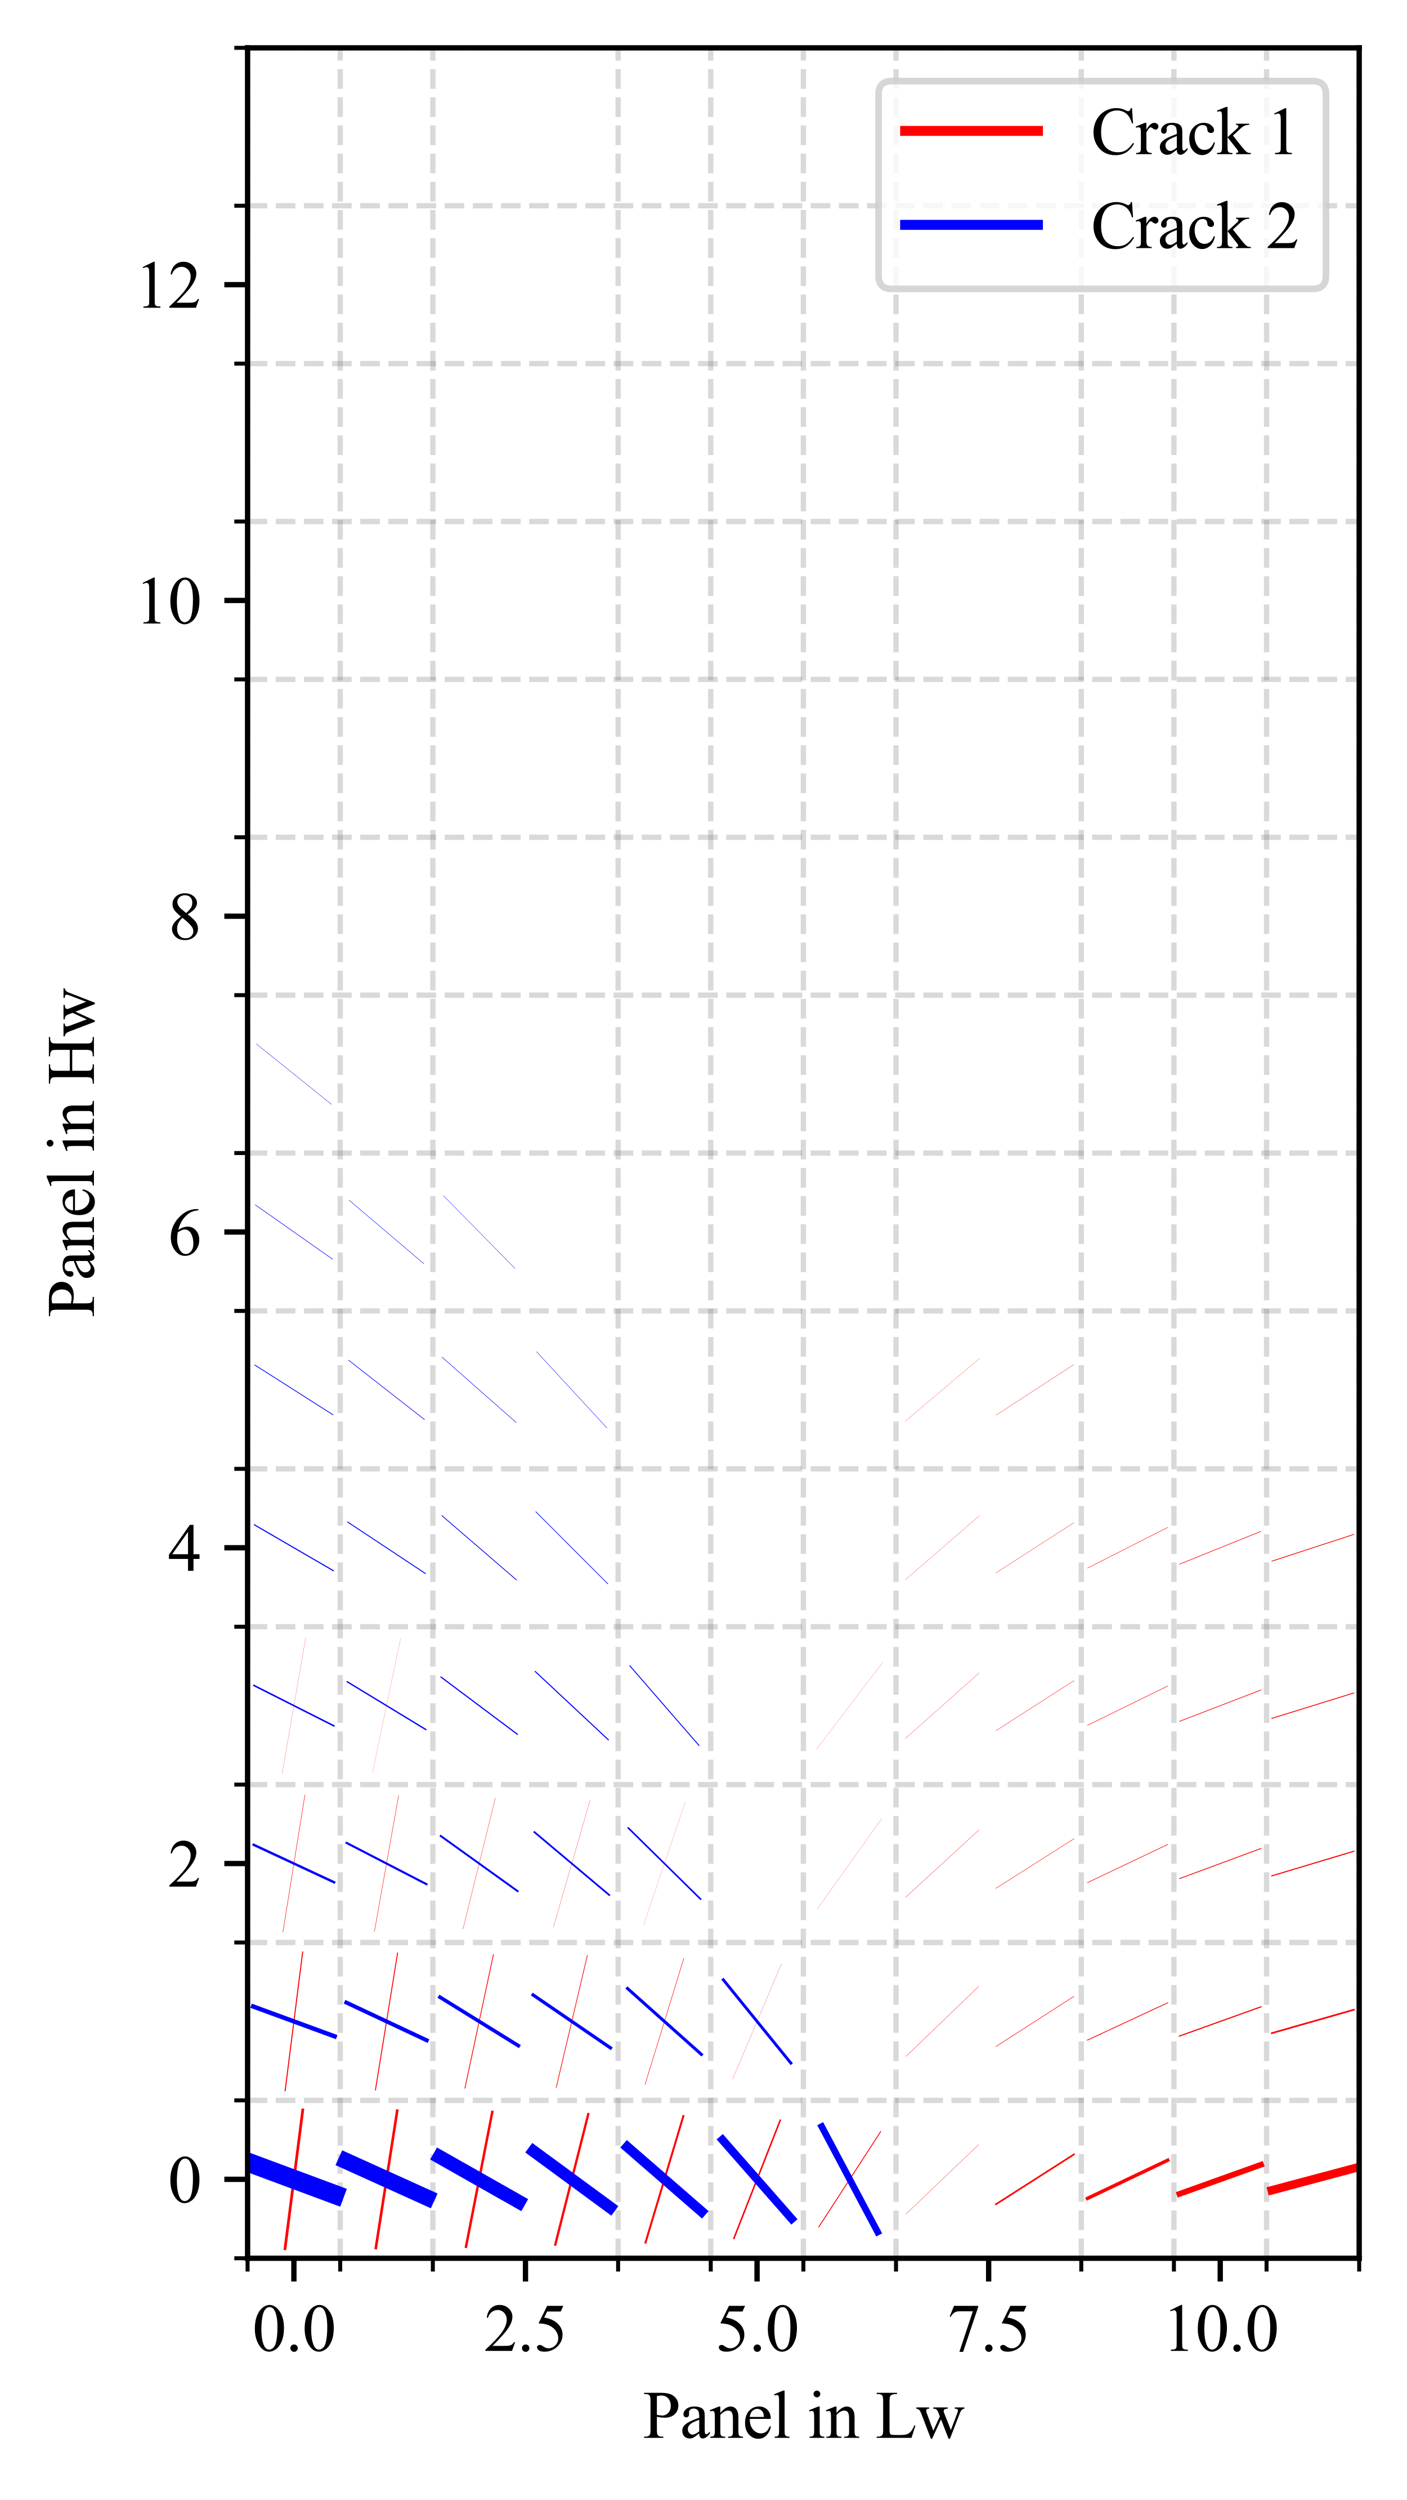 <?xml version="1.0" encoding="utf-8" standalone="no"?>
<!DOCTYPE svg PUBLIC "-//W3C//DTD SVG 1.1//EN"
  "http://www.w3.org/Graphics/SVG/1.1/DTD/svg11.dtd">
<svg xmlns:xlink="http://www.w3.org/1999/xlink" width="211.883pt" height="376.206pt" viewBox="0 0 211.883 376.206" xmlns="http://www.w3.org/2000/svg" version="1.1">
 <defs>
  <style type="text/css">*{stroke-linejoin: round; stroke-linecap: butt}</style>
 </defs>
 <g id="figure_1">
  <g id="patch_1">
   <path d="M 0 376.206 
L 211.883 376.206 
L 211.883 0 
L 0 0 
z
" style="fill: #ffffff"/>
  </g>
  <g id="axes_1">
   <g id="patch_2">
    <path d="M 37.283 339.84 
L 204.683 339.84 
L 204.683 7.2 
L 37.283 7.2 
z
" style="fill: #ffffff"/>
   </g>
   <g id="matplotlib.axis_1">
    <g id="xtick_1">
     <g id="line2d_1">
      <defs>
       <path id="m81b64fc813" d="M 0 0 
L 0 3.5 
" style="stroke: #000000; stroke-width: 0.8"/>
      </defs>
      <g>
       <use xlink:href="#m81b64fc813" x="44.258" y="339.84" style="stroke: #000000; stroke-width: 0.8"/>
      </g>
     </g>
     <g id="text_1">
      <!-- 0.0 -->
      <g transform="translate(38.008 353.784) scale(0.1 -0.1)">
       <defs>
        <path id="TimesNewRomanPSMT-30" d="M 231 2094 
Q 231 2819 450 3342 
Q 669 3866 1031 4122 
Q 1313 4325 1613 4325 
Q 2100 4325 2488 3828 
Q 2972 3213 2972 2159 
Q 2972 1422 2759 906 
Q 2547 391 2217 158 
Q 1888 -75 1581 -75 
Q 975 -75 572 641 
Q 231 1244 231 2094 
z
M 844 2016 
Q 844 1141 1059 588 
Q 1238 122 1591 122 
Q 1759 122 1940 273 
Q 2122 425 2216 781 
Q 2359 1319 2359 2297 
Q 2359 3022 2209 3506 
Q 2097 3866 1919 4016 
Q 1791 4119 1609 4119 
Q 1397 4119 1231 3928 
Q 1006 3669 925 3112 
Q 844 2556 844 2016 
z
" transform="scale(0.016)"/>
        <path id="TimesNewRomanPSMT-2e" d="M 800 606 
Q 947 606 1047 504 
Q 1147 403 1147 259 
Q 1147 116 1045 14 
Q 944 -88 800 -88 
Q 656 -88 554 14 
Q 453 116 453 259 
Q 453 406 554 506 
Q 656 606 800 606 
z
" transform="scale(0.016)"/>
       </defs>
       <use xlink:href="#TimesNewRomanPSMT-30"/>
       <use xlink:href="#TimesNewRomanPSMT-2e" x="50"/>
       <use xlink:href="#TimesNewRomanPSMT-30" x="75"/>
      </g>
     </g>
    </g>
    <g id="xtick_2">
     <g id="line2d_2">
      <g>
       <use xlink:href="#m81b64fc813" x="79.133" y="339.84" style="stroke: #000000; stroke-width: 0.8"/>
      </g>
     </g>
     <g id="text_2">
      <!-- 2.5 -->
      <g transform="translate(72.883 353.784) scale(0.1 -0.1)">
       <defs>
        <path id="TimesNewRomanPSMT-32" d="M 2934 816 
L 2638 0 
L 138 0 
L 138 116 
Q 1241 1122 1691 1759 
Q 2141 2397 2141 2925 
Q 2141 3328 1894 3587 
Q 1647 3847 1303 3847 
Q 991 3847 742 3664 
Q 494 3481 375 3128 
L 259 3128 
Q 338 3706 661 4015 
Q 984 4325 1469 4325 
Q 1984 4325 2329 3994 
Q 2675 3663 2675 3213 
Q 2675 2891 2525 2569 
Q 2294 2063 1775 1497 
Q 997 647 803 472 
L 1909 472 
Q 2247 472 2383 497 
Q 2519 522 2628 598 
Q 2738 675 2819 816 
L 2934 816 
z
" transform="scale(0.016)"/>
        <path id="TimesNewRomanPSMT-35" d="M 2778 4238 
L 2534 3706 
L 1259 3706 
L 981 3138 
Q 1809 3016 2294 2522 
Q 2709 2097 2709 1522 
Q 2709 1188 2573 903 
Q 2438 619 2231 419 
Q 2025 219 1772 97 
Q 1413 -75 1034 -75 
Q 653 -75 479 54 
Q 306 184 306 341 
Q 306 428 378 495 
Q 450 563 559 563 
Q 641 563 702 538 
Q 763 513 909 409 
Q 1144 247 1384 247 
Q 1750 247 2026 523 
Q 2303 800 2303 1197 
Q 2303 1581 2056 1914 
Q 1809 2247 1375 2428 
Q 1034 2569 447 2591 
L 1259 4238 
L 2778 4238 
z
" transform="scale(0.016)"/>
       </defs>
       <use xlink:href="#TimesNewRomanPSMT-32"/>
       <use xlink:href="#TimesNewRomanPSMT-2e" x="50"/>
       <use xlink:href="#TimesNewRomanPSMT-35" x="75"/>
      </g>
     </g>
    </g>
    <g id="xtick_3">
     <g id="line2d_3">
      <g>
       <use xlink:href="#m81b64fc813" x="114.008" y="339.84" style="stroke: #000000; stroke-width: 0.8"/>
      </g>
     </g>
     <g id="text_3">
      <!-- 5.0 -->
      <g transform="translate(107.758 353.784) scale(0.1 -0.1)">
       <use xlink:href="#TimesNewRomanPSMT-35"/>
       <use xlink:href="#TimesNewRomanPSMT-2e" x="50"/>
       <use xlink:href="#TimesNewRomanPSMT-30" x="75"/>
      </g>
     </g>
    </g>
    <g id="xtick_4">
     <g id="line2d_4">
      <g>
       <use xlink:href="#m81b64fc813" x="148.883" y="339.84" style="stroke: #000000; stroke-width: 0.8"/>
      </g>
     </g>
     <g id="text_4">
      <!-- 7.5 -->
      <g transform="translate(142.633 353.784) scale(0.1 -0.1)">
       <defs>
        <path id="TimesNewRomanPSMT-37" d="M 644 4238 
L 2916 4238 
L 2916 4119 
L 1503 -88 
L 1153 -88 
L 2419 3728 
L 1253 3728 
Q 900 3728 750 3644 
Q 488 3500 328 3200 
L 238 3234 
L 644 4238 
z
" transform="scale(0.016)"/>
       </defs>
       <use xlink:href="#TimesNewRomanPSMT-37"/>
       <use xlink:href="#TimesNewRomanPSMT-2e" x="50"/>
       <use xlink:href="#TimesNewRomanPSMT-35" x="75"/>
      </g>
     </g>
    </g>
    <g id="xtick_5">
     <g id="line2d_5">
      <g>
       <use xlink:href="#m81b64fc813" x="183.758" y="339.84" style="stroke: #000000; stroke-width: 0.8"/>
      </g>
     </g>
     <g id="text_5">
      <!-- 10.0 -->
      <g transform="translate(175.008 353.784) scale(0.1 -0.1)">
       <defs>
        <path id="TimesNewRomanPSMT-31" d="M 750 3822 
L 1781 4325 
L 1884 4325 
L 1884 747 
Q 1884 391 1914 303 
Q 1944 216 2037 169 
Q 2131 122 2419 116 
L 2419 0 
L 825 0 
L 825 116 
Q 1125 122 1212 167 
Q 1300 213 1334 289 
Q 1369 366 1369 747 
L 1369 3034 
Q 1369 3497 1338 3628 
Q 1316 3728 1258 3775 
Q 1200 3822 1119 3822 
Q 1003 3822 797 3725 
L 750 3822 
z
" transform="scale(0.016)"/>
       </defs>
       <use xlink:href="#TimesNewRomanPSMT-31"/>
       <use xlink:href="#TimesNewRomanPSMT-30" x="50"/>
       <use xlink:href="#TimesNewRomanPSMT-2e" x="100"/>
       <use xlink:href="#TimesNewRomanPSMT-30" x="125"/>
      </g>
     </g>
    </g>
    <g id="xtick_6">
     <g id="line2d_6">
      <path d="M 37.283 339.84 
L 37.283 7.2 
" clip-path="url(#pfc6c44afd8)" style="fill: none; stroke-dasharray: 2.96,1.28; stroke-dashoffset: 0; stroke: #808080; stroke-opacity: 0.3; stroke-width: 0.8"/>
     </g>
     <g id="line2d_7">
      <defs>
       <path id="m0ba887370d" d="M 0 0 
L 0 2 
" style="stroke: #000000; stroke-width: 0.6"/>
      </defs>
      <g>
       <use xlink:href="#m0ba887370d" x="37.283" y="339.84" style="stroke: #000000; stroke-width: 0.6"/>
      </g>
     </g>
    </g>
    <g id="xtick_7">
     <g id="line2d_8">
      <path d="M 51.233 339.84 
L 51.233 7.2 
" clip-path="url(#pfc6c44afd8)" style="fill: none; stroke-dasharray: 2.96,1.28; stroke-dashoffset: 0; stroke: #808080; stroke-opacity: 0.3; stroke-width: 0.8"/>
     </g>
     <g id="line2d_9">
      <g>
       <use xlink:href="#m0ba887370d" x="51.233" y="339.84" style="stroke: #000000; stroke-width: 0.6"/>
      </g>
     </g>
    </g>
    <g id="xtick_8">
     <g id="line2d_10">
      <path d="M 65.183 339.84 
L 65.183 7.2 
" clip-path="url(#pfc6c44afd8)" style="fill: none; stroke-dasharray: 2.96,1.28; stroke-dashoffset: 0; stroke: #808080; stroke-opacity: 0.3; stroke-width: 0.8"/>
     </g>
     <g id="line2d_11">
      <g>
       <use xlink:href="#m0ba887370d" x="65.183" y="339.84" style="stroke: #000000; stroke-width: 0.6"/>
      </g>
     </g>
    </g>
    <g id="xtick_9">
     <g id="line2d_12">
      <path d="M 93.083 339.84 
L 93.083 7.2 
" clip-path="url(#pfc6c44afd8)" style="fill: none; stroke-dasharray: 2.96,1.28; stroke-dashoffset: 0; stroke: #808080; stroke-opacity: 0.3; stroke-width: 0.8"/>
     </g>
     <g id="line2d_13">
      <g>
       <use xlink:href="#m0ba887370d" x="93.083" y="339.84" style="stroke: #000000; stroke-width: 0.6"/>
      </g>
     </g>
    </g>
    <g id="xtick_10">
     <g id="line2d_14">
      <path d="M 107.033 339.84 
L 107.033 7.2 
" clip-path="url(#pfc6c44afd8)" style="fill: none; stroke-dasharray: 2.96,1.28; stroke-dashoffset: 0; stroke: #808080; stroke-opacity: 0.3; stroke-width: 0.8"/>
     </g>
     <g id="line2d_15">
      <g>
       <use xlink:href="#m0ba887370d" x="107.033" y="339.84" style="stroke: #000000; stroke-width: 0.6"/>
      </g>
     </g>
    </g>
    <g id="xtick_11">
     <g id="line2d_16">
      <path d="M 120.983 339.84 
L 120.983 7.2 
" clip-path="url(#pfc6c44afd8)" style="fill: none; stroke-dasharray: 2.96,1.28; stroke-dashoffset: 0; stroke: #808080; stroke-opacity: 0.3; stroke-width: 0.8"/>
     </g>
     <g id="line2d_17">
      <g>
       <use xlink:href="#m0ba887370d" x="120.983" y="339.84" style="stroke: #000000; stroke-width: 0.6"/>
      </g>
     </g>
    </g>
    <g id="xtick_12">
     <g id="line2d_18">
      <path d="M 134.933 339.84 
L 134.933 7.2 
" clip-path="url(#pfc6c44afd8)" style="fill: none; stroke-dasharray: 2.96,1.28; stroke-dashoffset: 0; stroke: #808080; stroke-opacity: 0.3; stroke-width: 0.8"/>
     </g>
     <g id="line2d_19">
      <g>
       <use xlink:href="#m0ba887370d" x="134.933" y="339.84" style="stroke: #000000; stroke-width: 0.6"/>
      </g>
     </g>
    </g>
    <g id="xtick_13">
     <g id="line2d_20">
      <path d="M 162.833 339.84 
L 162.833 7.2 
" clip-path="url(#pfc6c44afd8)" style="fill: none; stroke-dasharray: 2.96,1.28; stroke-dashoffset: 0; stroke: #808080; stroke-opacity: 0.3; stroke-width: 0.8"/>
     </g>
     <g id="line2d_21">
      <g>
       <use xlink:href="#m0ba887370d" x="162.833" y="339.84" style="stroke: #000000; stroke-width: 0.6"/>
      </g>
     </g>
    </g>
    <g id="xtick_14">
     <g id="line2d_22">
      <path d="M 176.783 339.84 
L 176.783 7.2 
" clip-path="url(#pfc6c44afd8)" style="fill: none; stroke-dasharray: 2.96,1.28; stroke-dashoffset: 0; stroke: #808080; stroke-opacity: 0.3; stroke-width: 0.8"/>
     </g>
     <g id="line2d_23">
      <g>
       <use xlink:href="#m0ba887370d" x="176.783" y="339.84" style="stroke: #000000; stroke-width: 0.6"/>
      </g>
     </g>
    </g>
    <g id="xtick_15">
     <g id="line2d_24">
      <path d="M 190.733 339.84 
L 190.733 7.2 
" clip-path="url(#pfc6c44afd8)" style="fill: none; stroke-dasharray: 2.96,1.28; stroke-dashoffset: 0; stroke: #808080; stroke-opacity: 0.3; stroke-width: 0.8"/>
     </g>
     <g id="line2d_25">
      <g>
       <use xlink:href="#m0ba887370d" x="190.733" y="339.84" style="stroke: #000000; stroke-width: 0.6"/>
      </g>
     </g>
    </g>
    <g id="xtick_16">
     <g id="line2d_26">
      <path d="M 204.683 339.84 
L 204.683 7.2 
" clip-path="url(#pfc6c44afd8)" style="fill: none; stroke-dasharray: 2.96,1.28; stroke-dashoffset: 0; stroke: #808080; stroke-opacity: 0.3; stroke-width: 0.8"/>
     </g>
     <g id="line2d_27">
      <g>
       <use xlink:href="#m0ba887370d" x="204.683" y="339.84" style="stroke: #000000; stroke-width: 0.6"/>
      </g>
     </g>
    </g>
    <g id="text_6">
     <!-- Panel in Lw -->
     <g transform="translate(96.82 366.867) scale(0.1 -0.1)">
      <defs>
       <path id="TimesNewRomanPSMT-50" d="M 1313 1984 
L 1313 750 
Q 1313 350 1400 253 
Q 1519 116 1759 116 
L 1922 116 
L 1922 0 
L 106 0 
L 106 116 
L 266 116 
Q 534 116 650 291 
Q 713 388 713 750 
L 713 3488 
Q 713 3888 628 3984 
Q 506 4122 266 4122 
L 106 4122 
L 106 4238 
L 1659 4238 
Q 2228 4238 2556 4120 
Q 2884 4003 3109 3725 
Q 3334 3447 3334 3066 
Q 3334 2547 2992 2222 
Q 2650 1897 2025 1897 
Q 1872 1897 1694 1919 
Q 1516 1941 1313 1984 
z
M 1313 2163 
Q 1478 2131 1606 2115 
Q 1734 2100 1825 2100 
Q 2150 2100 2386 2351 
Q 2622 2603 2622 3003 
Q 2622 3278 2509 3514 
Q 2397 3750 2190 3867 
Q 1984 3984 1722 3984 
Q 1563 3984 1313 3925 
L 1313 2163 
z
" transform="scale(0.016)"/>
       <path id="TimesNewRomanPSMT-61" d="M 1822 413 
Q 1381 72 1269 19 
Q 1100 -59 909 -59 
Q 613 -59 420 144 
Q 228 347 228 678 
Q 228 888 322 1041 
Q 450 1253 767 1440 
Q 1084 1628 1822 1897 
L 1822 2009 
Q 1822 2438 1686 2597 
Q 1550 2756 1291 2756 
Q 1094 2756 978 2650 
Q 859 2544 859 2406 
L 866 2225 
Q 866 2081 792 2003 
Q 719 1925 600 1925 
Q 484 1925 411 2006 
Q 338 2088 338 2228 
Q 338 2497 613 2722 
Q 888 2947 1384 2947 
Q 1766 2947 2009 2819 
Q 2194 2722 2281 2516 
Q 2338 2381 2338 1966 
L 2338 994 
Q 2338 584 2353 492 
Q 2369 400 2405 369 
Q 2441 338 2488 338 
Q 2538 338 2575 359 
Q 2641 400 2828 588 
L 2828 413 
Q 2478 -56 2159 -56 
Q 2006 -56 1915 50 
Q 1825 156 1822 413 
z
M 1822 616 
L 1822 1706 
Q 1350 1519 1213 1441 
Q 966 1303 859 1153 
Q 753 1003 753 825 
Q 753 600 887 451 
Q 1022 303 1197 303 
Q 1434 303 1822 616 
z
" transform="scale(0.016)"/>
       <path id="TimesNewRomanPSMT-6e" d="M 1034 2341 
Q 1538 2947 1994 2947 
Q 2228 2947 2397 2830 
Q 2566 2713 2666 2444 
Q 2734 2256 2734 1869 
L 2734 647 
Q 2734 375 2778 278 
Q 2813 200 2889 156 
Q 2966 113 3172 113 
L 3172 0 
L 1756 0 
L 1756 113 
L 1816 113 
Q 2016 113 2095 173 
Q 2175 234 2206 353 
Q 2219 400 2219 647 
L 2219 1819 
Q 2219 2209 2117 2386 
Q 2016 2563 1775 2563 
Q 1403 2563 1034 2156 
L 1034 647 
Q 1034 356 1069 288 
Q 1113 197 1189 155 
Q 1266 113 1500 113 
L 1500 0 
L 84 0 
L 84 113 
L 147 113 
Q 366 113 442 223 
Q 519 334 519 647 
L 519 1709 
Q 519 2225 495 2337 
Q 472 2450 423 2490 
Q 375 2531 294 2531 
Q 206 2531 84 2484 
L 38 2597 
L 900 2947 
L 1034 2947 
L 1034 2341 
z
" transform="scale(0.016)"/>
       <path id="TimesNewRomanPSMT-65" d="M 681 1784 
Q 678 1147 991 784 
Q 1303 422 1725 422 
Q 2006 422 2214 576 
Q 2422 731 2563 1106 
L 2659 1044 
Q 2594 616 2278 264 
Q 1963 -88 1488 -88 
Q 972 -88 605 314 
Q 238 716 238 1394 
Q 238 2128 614 2539 
Q 991 2950 1559 2950 
Q 2041 2950 2350 2633 
Q 2659 2316 2659 1784 
L 681 1784 
z
M 681 1966 
L 2006 1966 
Q 1991 2241 1941 2353 
Q 1863 2528 1708 2628 
Q 1553 2728 1384 2728 
Q 1125 2728 920 2526 
Q 716 2325 681 1966 
z
" transform="scale(0.016)"/>
       <path id="TimesNewRomanPSMT-6c" d="M 1184 4444 
L 1184 647 
Q 1184 378 1223 290 
Q 1263 203 1344 158 
Q 1425 113 1647 113 
L 1647 0 
L 244 0 
L 244 113 
Q 441 113 512 153 
Q 584 194 625 287 
Q 666 381 666 647 
L 666 3247 
Q 666 3731 644 3842 
Q 622 3953 573 3993 
Q 525 4034 450 4034 
Q 369 4034 244 3984 
L 191 4094 
L 1044 4444 
L 1184 4444 
z
" transform="scale(0.016)"/>
       <path id="TimesNewRomanPSMT-20" transform="scale(0.016)"/>
       <path id="TimesNewRomanPSMT-69" d="M 928 4444 
Q 1059 4444 1151 4351 
Q 1244 4259 1244 4128 
Q 1244 3997 1151 3903 
Q 1059 3809 928 3809 
Q 797 3809 703 3903 
Q 609 3997 609 4128 
Q 609 4259 701 4351 
Q 794 4444 928 4444 
z
M 1188 2947 
L 1188 647 
Q 1188 378 1227 289 
Q 1266 200 1342 156 
Q 1419 113 1622 113 
L 1622 0 
L 231 0 
L 231 113 
Q 441 113 512 153 
Q 584 194 626 287 
Q 669 381 669 647 
L 669 1750 
Q 669 2216 641 2353 
Q 619 2453 572 2492 
Q 525 2531 444 2531 
Q 356 2531 231 2484 
L 188 2597 
L 1050 2947 
L 1188 2947 
z
" transform="scale(0.016)"/>
       <path id="TimesNewRomanPSMT-4c" d="M 3669 1172 
L 3772 1150 
L 3409 0 
L 128 0 
L 128 116 
L 288 116 
Q 556 116 672 291 
Q 738 391 738 753 
L 738 3488 
Q 738 3884 650 3984 
Q 528 4122 288 4122 
L 128 4122 
L 128 4238 
L 2047 4238 
L 2047 4122 
Q 1709 4125 1573 4059 
Q 1438 3994 1388 3894 
Q 1338 3794 1338 3416 
L 1338 753 
Q 1338 494 1388 397 
Q 1425 331 1503 300 
Q 1581 269 1991 269 
L 2300 269 
Q 2788 269 2984 341 
Q 3181 413 3343 595 
Q 3506 778 3669 1172 
z
" transform="scale(0.016)"/>
       <path id="TimesNewRomanPSMT-77" d="M 41 2863 
L 1241 2863 
L 1241 2747 
Q 1075 2734 1023 2687 
Q 972 2641 972 2553 
Q 972 2456 1025 2319 
L 1638 672 
L 2253 2013 
L 2091 2434 
Q 2016 2622 1894 2694 
Q 1825 2738 1638 2747 
L 1638 2863 
L 3000 2863 
L 3000 2747 
Q 2775 2738 2681 2666 
Q 2619 2616 2619 2506 
Q 2619 2444 2644 2378 
L 3294 734 
L 3897 2319 
Q 3959 2488 3959 2588 
Q 3959 2647 3898 2694 
Q 3838 2741 3659 2747 
L 3659 2863 
L 4563 2863 
L 4563 2747 
Q 4291 2706 4163 2378 
L 3206 -88 
L 3078 -88 
L 2363 1741 
L 1528 -88 
L 1413 -88 
L 494 2319 
Q 403 2547 315 2626 
Q 228 2706 41 2747 
L 41 2863 
z
" transform="scale(0.016)"/>
      </defs>
      <use xlink:href="#TimesNewRomanPSMT-50"/>
      <use xlink:href="#TimesNewRomanPSMT-61" x="55.615"/>
      <use xlink:href="#TimesNewRomanPSMT-6e" x="100"/>
      <use xlink:href="#TimesNewRomanPSMT-65" x="150"/>
      <use xlink:href="#TimesNewRomanPSMT-6c" x="194.385"/>
      <use xlink:href="#TimesNewRomanPSMT-20" x="222.168"/>
      <use xlink:href="#TimesNewRomanPSMT-69" x="247.168"/>
      <use xlink:href="#TimesNewRomanPSMT-6e" x="274.951"/>
      <use xlink:href="#TimesNewRomanPSMT-20" x="324.951"/>
      <use xlink:href="#TimesNewRomanPSMT-4c" x="349.951"/>
      <use xlink:href="#TimesNewRomanPSMT-77" x="411.035"/>
     </g>
    </g>
   </g>
   <g id="matplotlib.axis_2">
    <g id="ytick_1">
     <g id="line2d_28">
      <defs>
       <path id="m736aaac28e" d="M 0 0 
L -3.5 0 
" style="stroke: #000000; stroke-width: 0.8"/>
      </defs>
      <g>
       <use xlink:href="#m736aaac28e" x="37.283" y="327.96" style="stroke: #000000; stroke-width: 0.8"/>
      </g>
     </g>
     <g id="text_7">
      <!-- 0 -->
      <g transform="translate(25.283 331.432) scale(0.1 -0.1)">
       <use xlink:href="#TimesNewRomanPSMT-30"/>
      </g>
     </g>
    </g>
    <g id="ytick_2">
     <g id="line2d_29">
      <g>
       <use xlink:href="#m736aaac28e" x="37.283" y="280.44" style="stroke: #000000; stroke-width: 0.8"/>
      </g>
     </g>
     <g id="text_8">
      <!-- 2 -->
      <g transform="translate(25.283 283.912) scale(0.1 -0.1)">
       <use xlink:href="#TimesNewRomanPSMT-32"/>
      </g>
     </g>
    </g>
    <g id="ytick_3">
     <g id="line2d_30">
      <g>
       <use xlink:href="#m736aaac28e" x="37.283" y="232.92" style="stroke: #000000; stroke-width: 0.8"/>
      </g>
     </g>
     <g id="text_9">
      <!-- 4 -->
      <g transform="translate(25.283 236.392) scale(0.1 -0.1)">
       <defs>
        <path id="TimesNewRomanPSMT-34" d="M 2978 1563 
L 2978 1119 
L 2409 1119 
L 2409 0 
L 1894 0 
L 1894 1119 
L 100 1119 
L 100 1519 
L 2066 4325 
L 2409 4325 
L 2409 1563 
L 2978 1563 
z
M 1894 1563 
L 1894 3666 
L 406 1563 
L 1894 1563 
z
" transform="scale(0.016)"/>
       </defs>
       <use xlink:href="#TimesNewRomanPSMT-34"/>
      </g>
     </g>
    </g>
    <g id="ytick_4">
     <g id="line2d_31">
      <g>
       <use xlink:href="#m736aaac28e" x="37.283" y="185.4" style="stroke: #000000; stroke-width: 0.8"/>
      </g>
     </g>
     <g id="text_10">
      <!-- 6 -->
      <g transform="translate(25.283 188.872) scale(0.1 -0.1)">
       <defs>
        <path id="TimesNewRomanPSMT-36" d="M 2869 4325 
L 2869 4209 
Q 2456 4169 2195 4045 
Q 1934 3922 1679 3669 
Q 1425 3416 1258 3105 
Q 1091 2794 978 2366 
Q 1428 2675 1881 2675 
Q 2316 2675 2634 2325 
Q 2953 1975 2953 1425 
Q 2953 894 2631 456 
Q 2244 -75 1606 -75 
Q 1172 -75 869 213 
Q 275 772 275 1663 
Q 275 2231 503 2743 
Q 731 3256 1154 3653 
Q 1578 4050 1965 4187 
Q 2353 4325 2688 4325 
L 2869 4325 
z
M 925 2138 
Q 869 1716 869 1456 
Q 869 1156 980 804 
Q 1091 453 1309 247 
Q 1469 100 1697 100 
Q 1969 100 2183 356 
Q 2397 613 2397 1088 
Q 2397 1622 2184 2012 
Q 1972 2403 1581 2403 
Q 1463 2403 1327 2353 
Q 1191 2303 925 2138 
z
" transform="scale(0.016)"/>
       </defs>
       <use xlink:href="#TimesNewRomanPSMT-36"/>
      </g>
     </g>
    </g>
    <g id="ytick_5">
     <g id="line2d_32">
      <g>
       <use xlink:href="#m736aaac28e" x="37.283" y="137.88" style="stroke: #000000; stroke-width: 0.8"/>
      </g>
     </g>
     <g id="text_11">
      <!-- 8 -->
      <g transform="translate(25.283 141.352) scale(0.1 -0.1)">
       <defs>
        <path id="TimesNewRomanPSMT-38" d="M 1228 2134 
Q 725 2547 579 2797 
Q 434 3047 434 3316 
Q 434 3728 753 4026 
Q 1072 4325 1600 4325 
Q 2113 4325 2425 4047 
Q 2738 3769 2738 3413 
Q 2738 3175 2569 2928 
Q 2400 2681 1866 2347 
Q 2416 1922 2594 1678 
Q 2831 1359 2831 1006 
Q 2831 559 2490 242 
Q 2150 -75 1597 -75 
Q 994 -75 656 303 
Q 388 606 388 966 
Q 388 1247 577 1523 
Q 766 1800 1228 2134 
z
M 1719 2469 
Q 2094 2806 2194 3001 
Q 2294 3197 2294 3444 
Q 2294 3772 2109 3958 
Q 1925 4144 1606 4144 
Q 1288 4144 1088 3959 
Q 888 3775 888 3528 
Q 888 3366 970 3203 
Q 1053 3041 1206 2894 
L 1719 2469 
z
M 1375 2016 
Q 1116 1797 991 1539 
Q 866 1281 866 981 
Q 866 578 1086 336 
Q 1306 94 1647 94 
Q 1984 94 2187 284 
Q 2391 475 2391 747 
Q 2391 972 2272 1150 
Q 2050 1481 1375 2016 
z
" transform="scale(0.016)"/>
       </defs>
       <use xlink:href="#TimesNewRomanPSMT-38"/>
      </g>
     </g>
    </g>
    <g id="ytick_6">
     <g id="line2d_33">
      <g>
       <use xlink:href="#m736aaac28e" x="37.283" y="90.36" style="stroke: #000000; stroke-width: 0.8"/>
      </g>
     </g>
     <g id="text_12">
      <!-- 10 -->
      <g transform="translate(20.283 93.832) scale(0.1 -0.1)">
       <use xlink:href="#TimesNewRomanPSMT-31"/>
       <use xlink:href="#TimesNewRomanPSMT-30" x="50"/>
      </g>
     </g>
    </g>
    <g id="ytick_7">
     <g id="line2d_34">
      <g>
       <use xlink:href="#m736aaac28e" x="37.283" y="42.84" style="stroke: #000000; stroke-width: 0.8"/>
      </g>
     </g>
     <g id="text_13">
      <!-- 12 -->
      <g transform="translate(20.283 46.312) scale(0.1 -0.1)">
       <use xlink:href="#TimesNewRomanPSMT-31"/>
       <use xlink:href="#TimesNewRomanPSMT-32" x="50"/>
      </g>
     </g>
    </g>
    <g id="ytick_8">
     <g id="line2d_35">
      <path d="M 37.283 339.84 
L 204.683 339.84 
" clip-path="url(#pfc6c44afd8)" style="fill: none; stroke-dasharray: 2.96,1.28; stroke-dashoffset: 0; stroke: #808080; stroke-opacity: 0.3; stroke-width: 0.8"/>
     </g>
     <g id="line2d_36">
      <defs>
       <path id="m90e083ab60" d="M 0 0 
L -2 0 
" style="stroke: #000000; stroke-width: 0.6"/>
      </defs>
      <g>
       <use xlink:href="#m90e083ab60" x="37.283" y="339.84" style="stroke: #000000; stroke-width: 0.6"/>
      </g>
     </g>
    </g>
    <g id="ytick_9">
     <g id="line2d_37">
      <path d="M 37.283 316.08 
L 204.683 316.08 
" clip-path="url(#pfc6c44afd8)" style="fill: none; stroke-dasharray: 2.96,1.28; stroke-dashoffset: 0; stroke: #808080; stroke-opacity: 0.3; stroke-width: 0.8"/>
     </g>
     <g id="line2d_38">
      <g>
       <use xlink:href="#m90e083ab60" x="37.283" y="316.08" style="stroke: #000000; stroke-width: 0.6"/>
      </g>
     </g>
    </g>
    <g id="ytick_10">
     <g id="line2d_39">
      <path d="M 37.283 292.32 
L 204.683 292.32 
" clip-path="url(#pfc6c44afd8)" style="fill: none; stroke-dasharray: 2.96,1.28; stroke-dashoffset: 0; stroke: #808080; stroke-opacity: 0.3; stroke-width: 0.8"/>
     </g>
     <g id="line2d_40">
      <g>
       <use xlink:href="#m90e083ab60" x="37.283" y="292.32" style="stroke: #000000; stroke-width: 0.6"/>
      </g>
     </g>
    </g>
    <g id="ytick_11">
     <g id="line2d_41">
      <path d="M 37.283 268.56 
L 204.683 268.56 
" clip-path="url(#pfc6c44afd8)" style="fill: none; stroke-dasharray: 2.96,1.28; stroke-dashoffset: 0; stroke: #808080; stroke-opacity: 0.3; stroke-width: 0.8"/>
     </g>
     <g id="line2d_42">
      <g>
       <use xlink:href="#m90e083ab60" x="37.283" y="268.56" style="stroke: #000000; stroke-width: 0.6"/>
      </g>
     </g>
    </g>
    <g id="ytick_12">
     <g id="line2d_43">
      <path d="M 37.283 244.8 
L 204.683 244.8 
" clip-path="url(#pfc6c44afd8)" style="fill: none; stroke-dasharray: 2.96,1.28; stroke-dashoffset: 0; stroke: #808080; stroke-opacity: 0.3; stroke-width: 0.8"/>
     </g>
     <g id="line2d_44">
      <g>
       <use xlink:href="#m90e083ab60" x="37.283" y="244.8" style="stroke: #000000; stroke-width: 0.6"/>
      </g>
     </g>
    </g>
    <g id="ytick_13">
     <g id="line2d_45">
      <path d="M 37.283 221.04 
L 204.683 221.04 
" clip-path="url(#pfc6c44afd8)" style="fill: none; stroke-dasharray: 2.96,1.28; stroke-dashoffset: 0; stroke: #808080; stroke-opacity: 0.3; stroke-width: 0.8"/>
     </g>
     <g id="line2d_46">
      <g>
       <use xlink:href="#m90e083ab60" x="37.283" y="221.04" style="stroke: #000000; stroke-width: 0.6"/>
      </g>
     </g>
    </g>
    <g id="ytick_14">
     <g id="line2d_47">
      <path d="M 37.283 197.28 
L 204.683 197.28 
" clip-path="url(#pfc6c44afd8)" style="fill: none; stroke-dasharray: 2.96,1.28; stroke-dashoffset: 0; stroke: #808080; stroke-opacity: 0.3; stroke-width: 0.8"/>
     </g>
     <g id="line2d_48">
      <g>
       <use xlink:href="#m90e083ab60" x="37.283" y="197.28" style="stroke: #000000; stroke-width: 0.6"/>
      </g>
     </g>
    </g>
    <g id="ytick_15">
     <g id="line2d_49">
      <path d="M 37.283 173.52 
L 204.683 173.52 
" clip-path="url(#pfc6c44afd8)" style="fill: none; stroke-dasharray: 2.96,1.28; stroke-dashoffset: 0; stroke: #808080; stroke-opacity: 0.3; stroke-width: 0.8"/>
     </g>
     <g id="line2d_50">
      <g>
       <use xlink:href="#m90e083ab60" x="37.283" y="173.52" style="stroke: #000000; stroke-width: 0.6"/>
      </g>
     </g>
    </g>
    <g id="ytick_16">
     <g id="line2d_51">
      <path d="M 37.283 149.76 
L 204.683 149.76 
" clip-path="url(#pfc6c44afd8)" style="fill: none; stroke-dasharray: 2.96,1.28; stroke-dashoffset: 0; stroke: #808080; stroke-opacity: 0.3; stroke-width: 0.8"/>
     </g>
     <g id="line2d_52">
      <g>
       <use xlink:href="#m90e083ab60" x="37.283" y="149.76" style="stroke: #000000; stroke-width: 0.6"/>
      </g>
     </g>
    </g>
    <g id="ytick_17">
     <g id="line2d_53">
      <path d="M 37.283 126 
L 204.683 126 
" clip-path="url(#pfc6c44afd8)" style="fill: none; stroke-dasharray: 2.96,1.28; stroke-dashoffset: 0; stroke: #808080; stroke-opacity: 0.3; stroke-width: 0.8"/>
     </g>
     <g id="line2d_54">
      <g>
       <use xlink:href="#m90e083ab60" x="37.283" y="126" style="stroke: #000000; stroke-width: 0.6"/>
      </g>
     </g>
    </g>
    <g id="ytick_18">
     <g id="line2d_55">
      <path d="M 37.283 102.24 
L 204.683 102.24 
" clip-path="url(#pfc6c44afd8)" style="fill: none; stroke-dasharray: 2.96,1.28; stroke-dashoffset: 0; stroke: #808080; stroke-opacity: 0.3; stroke-width: 0.8"/>
     </g>
     <g id="line2d_56">
      <g>
       <use xlink:href="#m90e083ab60" x="37.283" y="102.24" style="stroke: #000000; stroke-width: 0.6"/>
      </g>
     </g>
    </g>
    <g id="ytick_19">
     <g id="line2d_57">
      <path d="M 37.283 78.48 
L 204.683 78.48 
" clip-path="url(#pfc6c44afd8)" style="fill: none; stroke-dasharray: 2.96,1.28; stroke-dashoffset: 0; stroke: #808080; stroke-opacity: 0.3; stroke-width: 0.8"/>
     </g>
     <g id="line2d_58">
      <g>
       <use xlink:href="#m90e083ab60" x="37.283" y="78.48" style="stroke: #000000; stroke-width: 0.6"/>
      </g>
     </g>
    </g>
    <g id="ytick_20">
     <g id="line2d_59">
      <path d="M 37.283 54.72 
L 204.683 54.72 
" clip-path="url(#pfc6c44afd8)" style="fill: none; stroke-dasharray: 2.96,1.28; stroke-dashoffset: 0; stroke: #808080; stroke-opacity: 0.3; stroke-width: 0.8"/>
     </g>
     <g id="line2d_60">
      <g>
       <use xlink:href="#m90e083ab60" x="37.283" y="54.72" style="stroke: #000000; stroke-width: 0.6"/>
      </g>
     </g>
    </g>
    <g id="ytick_21">
     <g id="line2d_61">
      <path d="M 37.283 30.96 
L 204.683 30.96 
" clip-path="url(#pfc6c44afd8)" style="fill: none; stroke-dasharray: 2.96,1.28; stroke-dashoffset: 0; stroke: #808080; stroke-opacity: 0.3; stroke-width: 0.8"/>
     </g>
     <g id="line2d_62">
      <g>
       <use xlink:href="#m90e083ab60" x="37.283" y="30.96" style="stroke: #000000; stroke-width: 0.6"/>
      </g>
     </g>
    </g>
    <g id="ytick_22">
     <g id="line2d_63">
      <path d="M 37.283 7.2 
L 204.683 7.2 
" clip-path="url(#pfc6c44afd8)" style="fill: none; stroke-dasharray: 2.96,1.28; stroke-dashoffset: 0; stroke: #808080; stroke-opacity: 0.3; stroke-width: 0.8"/>
     </g>
     <g id="line2d_64">
      <g>
       <use xlink:href="#m90e083ab60" x="37.283" y="7.2" style="stroke: #000000; stroke-width: 0.6"/>
      </g>
     </g>
    </g>
    <g id="text_14">
     <!-- Panel in Hw -->
     <g transform="translate(14.144 198.24) rotate(-90) scale(0.1 -0.1)">
      <defs>
       <path id="TimesNewRomanPSMT-48" d="M 1316 2272 
L 3284 2272 
L 3284 3484 
Q 3284 3809 3244 3913 
Q 3213 3991 3113 4047 
Q 2978 4122 2828 4122 
L 2678 4122 
L 2678 4238 
L 4491 4238 
L 4491 4122 
L 4341 4122 
Q 4191 4122 4056 4050 
Q 3956 4000 3920 3898 
Q 3884 3797 3884 3484 
L 3884 750 
Q 3884 428 3925 325 
Q 3956 247 4053 191 
Q 4191 116 4341 116 
L 4491 116 
L 4491 0 
L 2678 0 
L 2678 116 
L 2828 116 
Q 3088 116 3206 269 
Q 3284 369 3284 750 
L 3284 2041 
L 1316 2041 
L 1316 750 
Q 1316 428 1356 325 
Q 1388 247 1488 191 
Q 1622 116 1772 116 
L 1925 116 
L 1925 0 
L 109 0 
L 109 116 
L 259 116 
Q 522 116 641 269 
Q 716 369 716 750 
L 716 3484 
Q 716 3809 675 3913 
Q 644 3991 547 4047 
Q 409 4122 259 4122 
L 109 4122 
L 109 4238 
L 1925 4238 
L 1925 4122 
L 1772 4122 
Q 1622 4122 1488 4050 
Q 1391 4000 1353 3898 
Q 1316 3797 1316 3484 
L 1316 2272 
z
" transform="scale(0.016)"/>
      </defs>
      <use xlink:href="#TimesNewRomanPSMT-50"/>
      <use xlink:href="#TimesNewRomanPSMT-61" x="55.615"/>
      <use xlink:href="#TimesNewRomanPSMT-6e" x="100"/>
      <use xlink:href="#TimesNewRomanPSMT-65" x="150"/>
      <use xlink:href="#TimesNewRomanPSMT-6c" x="194.385"/>
      <use xlink:href="#TimesNewRomanPSMT-20" x="222.168"/>
      <use xlink:href="#TimesNewRomanPSMT-69" x="247.168"/>
      <use xlink:href="#TimesNewRomanPSMT-6e" x="274.951"/>
      <use xlink:href="#TimesNewRomanPSMT-20" x="324.951"/>
      <use xlink:href="#TimesNewRomanPSMT-48" x="349.951"/>
      <use xlink:href="#TimesNewRomanPSMT-77" x="422.168"/>
     </g>
    </g>
   </g>
   <g id="line2d_65">
    <path d="M 42.92 338.406 
L 45.596 317.514 
" clip-path="url(#pfc6c44afd8)" style="fill: none; stroke: #ff0000; stroke-width: 0.408; stroke-linecap: square"/>
   </g>
   <g id="line2d_66">
    <path d="M 38.125 325.681 
L 50.391 330.239 
" clip-path="url(#pfc6c44afd8)" style="fill: none; stroke: #0000ff; stroke-width: 2.868; stroke-linecap: square"/>
   </g>
   <g id="line2d_67">
    <path d="M 56.597 338.294 
L 59.819 317.626 
" clip-path="url(#pfc6c44afd8)" style="fill: none; stroke: #ff0000; stroke-width: 0.391; stroke-linecap: square"/>
   </g>
   <g id="line2d_68">
    <path d="M 52.141 325.216 
L 64.275 330.704 
" clip-path="url(#pfc6c44afd8)" style="fill: none; stroke: #0000ff; stroke-width: 2.445; stroke-linecap: square"/>
   </g>
   <g id="line2d_69">
    <path d="M 70.177 338.106 
L 74.138 317.814 
" clip-path="url(#pfc6c44afd8)" style="fill: none; stroke: #ff0000; stroke-width: 0.369; stroke-linecap: square"/>
   </g>
   <g id="line2d_70">
    <path d="M 66.201 324.587 
L 78.115 331.333 
" clip-path="url(#pfc6c44afd8)" style="fill: none; stroke: #0000ff; stroke-width: 2.082; stroke-linecap: square"/>
   </g>
   <g id="line2d_71">
    <path d="M 83.623 337.779 
L 88.592 318.141 
" clip-path="url(#pfc6c44afd8)" style="fill: none; stroke: #ff0000; stroke-width: 0.345; stroke-linecap: square"/>
   </g>
   <g id="line2d_72">
    <path d="M 80.343 323.729 
L 91.873 332.191 
" clip-path="url(#pfc6c44afd8)" style="fill: none; stroke: #0000ff; stroke-width: 1.776; stroke-linecap: square"/>
   </g>
   <g id="line2d_73">
    <path d="M 97.207 337.486 
L 102.909 318.434 
" clip-path="url(#pfc6c44afd8)" style="fill: none; stroke: #ff0000; stroke-width: 0.297; stroke-linecap: square"/>
   </g>
   <g id="line2d_74">
    <path d="M 94.465 323.104 
L 105.65 332.816 
" clip-path="url(#pfc6c44afd8)" style="fill: none; stroke: #0000ff; stroke-width: 1.494; stroke-linecap: square"/>
   </g>
   <g id="line2d_75">
    <path d="M 110.518 336.847 
L 117.498 319.073 
" clip-path="url(#pfc6c44afd8)" style="fill: none; stroke: #ff0000; stroke-width: 0.227; stroke-linecap: square"/>
   </g>
   <g id="line2d_76">
    <path d="M 108.79 322.015 
L 119.226 333.905 
" clip-path="url(#pfc6c44afd8)" style="fill: none; stroke: #0000ff; stroke-width: 1.233; stroke-linecap: square"/>
   </g>
   <g id="line2d_77">
    <path d="M 123.302 335.131 
L 132.614 320.789 
" clip-path="url(#pfc6c44afd8)" style="fill: none; stroke: #ff0000; stroke-width: 0.13; stroke-linecap: square"/>
   </g>
   <g id="line2d_78">
    <path d="M 123.748 320.029 
L 132.168 335.891 
" clip-path="url(#pfc6c44afd8)" style="fill: none; stroke: #0000ff; stroke-width: 1; stroke-linecap: square"/>
   </g>
   <g id="line2d_79">
    <path d="M 136.431 333.184 
L 147.385 322.736 
" clip-path="url(#pfc6c44afd8)" style="fill: none; stroke: #ff0000; stroke-width: 0.04; stroke-linecap: square"/>
   </g>
   <g id="line2d_80">
    <path d="M 149.98 331.715 
L 161.735 324.205 
" clip-path="url(#pfc6c44afd8)" style="fill: none; stroke: #ff0000; stroke-width: 0.25; stroke-linecap: square"/>
   </g>
   <g id="line2d_81">
    <path d="M 163.761 330.834 
L 175.854 325.086 
" clip-path="url(#pfc6c44afd8)" style="fill: none; stroke: #ff0000; stroke-width: 0.52; stroke-linecap: square"/>
   </g>
   <g id="line2d_82">
    <path d="M 177.615 330.16 
L 189.901 325.76 
" clip-path="url(#pfc6c44afd8)" style="fill: none; stroke: #ff0000; stroke-width: 0.863; stroke-linecap: square"/>
   </g>
   <g id="line2d_83">
    <path d="M 191.506 329.614 
L 203.91 326.306 
" clip-path="url(#pfc6c44afd8)" style="fill: none; stroke: #ff0000; stroke-width: 1.272; stroke-linecap: square"/>
   </g>
   <g id="line2d_84">
    <path d="M 42.937 314.653 
L 45.579 293.747 
" clip-path="url(#pfc6c44afd8)" style="fill: none; stroke: #ff0000; stroke-width: 0.156; stroke-linecap: square"/>
   </g>
   <g id="line2d_85">
    <path d="M 38.121 301.95 
L 50.395 306.45 
" clip-path="url(#pfc6c44afd8)" style="fill: none; stroke: #0000ff; stroke-width: 0.666; stroke-linecap: square"/>
   </g>
   <g id="line2d_86">
    <path d="M 56.54 314.508 
L 59.876 293.892 
" clip-path="url(#pfc6c44afd8)" style="fill: none; stroke: #ff0000; stroke-width: 0.139; stroke-linecap: square"/>
   </g>
   <g id="line2d_87">
    <path d="M 52.156 301.359 
L 64.26 307.041 
" clip-path="url(#pfc6c44afd8)" style="fill: none; stroke: #0000ff; stroke-width: 0.597; stroke-linecap: square"/>
   </g>
   <g id="line2d_88">
    <path d="M 70.015 314.25 
L 74.301 294.15 
" clip-path="url(#pfc6c44afd8)" style="fill: none; stroke: #ff0000; stroke-width: 0.115; stroke-linecap: square"/>
   </g>
   <g id="line2d_89">
    <path d="M 66.257 300.55 
L 78.058 307.85 
" clip-path="url(#pfc6c44afd8)" style="fill: none; stroke: #0000ff; stroke-width: 0.544; stroke-linecap: square"/>
   </g>
   <g id="line2d_90">
    <path d="M 83.769 314.122 
L 88.447 294.278 
" clip-path="url(#pfc6c44afd8)" style="fill: none; stroke: #ff0000; stroke-width: 0.1; stroke-linecap: square"/>
   </g>
   <g id="line2d_91">
    <path d="M 80.282 300.216 
L 91.933 308.184 
" clip-path="url(#pfc6c44afd8)" style="fill: none; stroke: #0000ff; stroke-width: 0.494; stroke-linecap: square"/>
   </g>
   <g id="line2d_92">
    <path d="M 97.146 313.672 
L 102.97 294.728 
" clip-path="url(#pfc6c44afd8)" style="fill: none; stroke: #ff0000; stroke-width: 0.069; stroke-linecap: square"/>
   </g>
   <g id="line2d_93">
    <path d="M 94.497 299.24 
L 105.619 309.16 
" clip-path="url(#pfc6c44afd8)" style="fill: none; stroke: #0000ff; stroke-width: 0.46; stroke-linecap: square"/>
   </g>
   <g id="line2d_94">
    <path d="M 110.328 312.863 
L 117.687 295.537 
" clip-path="url(#pfc6c44afd8)" style="fill: none; stroke: #ff0000; stroke-width: 0.029; stroke-linecap: square"/>
   </g>
   <g id="line2d_95">
    <path d="M 108.922 297.933 
L 119.094 310.467 
" clip-path="url(#pfc6c44afd8)" style="fill: none; stroke: #0000ff; stroke-width: 0.435; stroke-linecap: square"/>
   </g>
   <g id="line2d_96">
    <path d="M 136.443 309.461 
L 147.373 298.939 
" clip-path="url(#pfc6c44afd8)" style="fill: none; stroke: #ff0000; stroke-width: 0.046; stroke-linecap: square"/>
   </g>
   <g id="line2d_97">
    <path d="M 149.984 307.971 
L 161.732 300.429 
" clip-path="url(#pfc6c44afd8)" style="fill: none; stroke: #ff0000; stroke-width: 0.076; stroke-linecap: square"/>
   </g>
   <g id="line2d_98">
    <path d="M 163.752 307.014 
L 175.864 301.386 
" clip-path="url(#pfc6c44afd8)" style="fill: none; stroke: #ff0000; stroke-width: 0.115; stroke-linecap: square"/>
   </g>
   <g id="line2d_99">
    <path d="M 177.615 306.404 
L 189.9 301.996 
" clip-path="url(#pfc6c44afd8)" style="fill: none; stroke: #ff0000; stroke-width: 0.172; stroke-linecap: square"/>
   </g>
   <g id="line2d_100">
    <path d="M 191.516 305.964 
L 203.899 302.436 
" clip-path="url(#pfc6c44afd8)" style="fill: none; stroke: #ff0000; stroke-width: 0.245; stroke-linecap: square"/>
   </g>
   <g id="line2d_101">
    <path d="M 42.601 290.753 
L 45.914 270.127 
" clip-path="url(#pfc6c44afd8)" style="fill: none; stroke: #ff0000; stroke-width: 0.066; stroke-linecap: square"/>
   </g>
   <g id="line2d_102">
    <path d="M 38.203 277.619 
L 50.313 283.261 
" clip-path="url(#pfc6c44afd8)" style="fill: none; stroke: #0000ff; stroke-width: 0.364; stroke-linecap: square"/>
   </g>
   <g id="line2d_103">
    <path d="M 56.386 290.672 
L 60.029 270.208 
" clip-path="url(#pfc6c44afd8)" style="fill: none; stroke: #ff0000; stroke-width: 0.06; stroke-linecap: square"/>
   </g>
   <g id="line2d_104">
    <path d="M 52.2 277.338 
L 64.215 283.542 
" clip-path="url(#pfc6c44afd8)" style="fill: none; stroke: #0000ff; stroke-width: 0.32; stroke-linecap: square"/>
   </g>
   <g id="line2d_105">
    <path d="M 69.722 290.294 
L 74.594 270.586 
" clip-path="url(#pfc6c44afd8)" style="fill: none; stroke: #ff0000; stroke-width: 0.045; stroke-linecap: square"/>
   </g>
   <g id="line2d_106">
    <path d="M 66.372 276.291 
L 77.943 284.589 
" clip-path="url(#pfc6c44afd8)" style="fill: none; stroke: #0000ff; stroke-width: 0.291; stroke-linecap: square"/>
   </g>
   <g id="line2d_107">
    <path d="M 83.33 290.028 
L 88.886 270.852 
" clip-path="url(#pfc6c44afd8)" style="fill: none; stroke: #ff0000; stroke-width: 0.034; stroke-linecap: square"/>
   </g>
   <g id="line2d_108">
    <path d="M 80.478 275.709 
L 91.737 285.171 
" clip-path="url(#pfc6c44afd8)" style="fill: none; stroke: #0000ff; stroke-width: 0.265; stroke-linecap: square"/>
   </g>
   <g id="line2d_109">
    <path d="M 96.919 289.699 
L 103.197 271.181 
" clip-path="url(#pfc6c44afd8)" style="fill: none; stroke: #ff0000; stroke-width: 0.02; stroke-linecap: square"/>
   </g>
   <g id="line2d_110">
    <path d="M 94.621 275.094 
L 105.494 285.786 
" clip-path="url(#pfc6c44afd8)" style="fill: none; stroke: #0000ff; stroke-width: 0.241; stroke-linecap: square"/>
   </g>
   <g id="line2d_111">
    <path d="M 123.11 287.234 
L 132.805 273.646 
" clip-path="url(#pfc6c44afd8)" style="fill: none; stroke: #ff0000; stroke-width: 0.024; stroke-linecap: square"/>
   </g>
   <g id="line2d_112">
    <path d="M 136.381 285.51 
L 147.435 275.37 
" clip-path="url(#pfc6c44afd8)" style="fill: none; stroke: #ff0000; stroke-width: 0.042; stroke-linecap: square"/>
   </g>
   <g id="line2d_113">
    <path d="M 149.976 284.175 
L 161.74 276.705 
" clip-path="url(#pfc6c44afd8)" style="fill: none; stroke: #ff0000; stroke-width: 0.062; stroke-linecap: square"/>
   </g>
   <g id="line2d_114">
    <path d="M 163.762 283.317 
L 175.854 277.563 
" clip-path="url(#pfc6c44afd8)" style="fill: none; stroke: #ff0000; stroke-width: 0.086; stroke-linecap: square"/>
   </g>
   <g id="line2d_115">
    <path d="M 177.623 282.706 
L 189.893 278.174 
" clip-path="url(#pfc6c44afd8)" style="fill: none; stroke: #ff0000; stroke-width: 0.12; stroke-linecap: square"/>
   </g>
   <g id="line2d_116">
    <path d="M 191.525 282.293 
L 203.89 278.587 
" clip-path="url(#pfc6c44afd8)" style="fill: none; stroke: #ff0000; stroke-width: 0.163; stroke-linecap: square"/>
   </g>
   <g id="line2d_117">
    <path d="M 42.474 266.931 
L 46.042 246.429 
" clip-path="url(#pfc6c44afd8)" style="fill: none; stroke: #ff0000; stroke-width: 0.026; stroke-linecap: square"/>
   </g>
   <g id="line2d_118">
    <path d="M 38.239 253.642 
L 50.277 259.718 
" clip-path="url(#pfc6c44afd8)" style="fill: none; stroke: #0000ff; stroke-width: 0.23; stroke-linecap: square"/>
   </g>
   <g id="line2d_119">
    <path d="M 56.099 266.751 
L 60.317 246.609 
" clip-path="url(#pfc6c44afd8)" style="fill: none; stroke: #ff0000; stroke-width: 0.021; stroke-linecap: square"/>
   </g>
   <g id="line2d_120">
    <path d="M 52.295 253.088 
L 64.12 260.272 
" clip-path="url(#pfc6c44afd8)" style="fill: none; stroke: #0000ff; stroke-width: 0.199; stroke-linecap: square"/>
   </g>
   <g id="line2d_121">
    <path d="M 66.411 252.377 
L 77.904 260.983 
" clip-path="url(#pfc6c44afd8)" style="fill: none; stroke: #0000ff; stroke-width: 0.173; stroke-linecap: square"/>
   </g>
   <g id="line2d_122">
    <path d="M 80.603 251.54 
L 91.612 261.82 
" clip-path="url(#pfc6c44afd8)" style="fill: none; stroke: #0000ff; stroke-width: 0.153; stroke-linecap: square"/>
   </g>
   <g id="line2d_123">
    <path d="M 94.856 250.694 
L 105.259 262.666 
" clip-path="url(#pfc6c44afd8)" style="fill: none; stroke: #0000ff; stroke-width: 0.135; stroke-linecap: square"/>
   </g>
   <g id="line2d_124">
    <path d="M 122.98 263.193 
L 132.936 250.167 
" clip-path="url(#pfc6c44afd8)" style="fill: none; stroke: #ff0000; stroke-width: 0.022; stroke-linecap: square"/>
   </g>
   <g id="line2d_125">
    <path d="M 136.341 261.622 
L 147.474 251.738 
" clip-path="url(#pfc6c44afd8)" style="fill: none; stroke: #ff0000; stroke-width: 0.035; stroke-linecap: square"/>
   </g>
   <g id="line2d_126">
    <path d="M 149.983 260.449 
L 161.732 252.911 
" clip-path="url(#pfc6c44afd8)" style="fill: none; stroke: #ff0000; stroke-width: 0.052; stroke-linecap: square"/>
   </g>
   <g id="line2d_127">
    <path d="M 163.775 259.633 
L 175.841 253.727 
" clip-path="url(#pfc6c44afd8)" style="fill: none; stroke: #ff0000; stroke-width: 0.071; stroke-linecap: square"/>
   </g>
   <g id="line2d_128">
    <path d="M 177.635 259.036 
L 189.881 254.324 
" clip-path="url(#pfc6c44afd8)" style="fill: none; stroke: #ff0000; stroke-width: 0.097; stroke-linecap: square"/>
   </g>
   <g id="line2d_129">
    <path d="M 191.532 258.593 
L 203.884 254.767 
" clip-path="url(#pfc6c44afd8)" style="fill: none; stroke: #ff0000; stroke-width: 0.128; stroke-linecap: square"/>
   </g>
   <g id="line2d_130">
    <path d="M 38.316 229.469 
L 50.199 236.371 
" clip-path="url(#pfc6c44afd8)" style="fill: none; stroke: #0000ff; stroke-width: 0.161; stroke-linecap: square"/>
   </g>
   <g id="line2d_131">
    <path d="M 52.357 229.047 
L 64.059 236.793 
" clip-path="url(#pfc6c44afd8)" style="fill: none; stroke: #0000ff; stroke-width: 0.135; stroke-linecap: square"/>
   </g>
   <g id="line2d_132">
    <path d="M 66.557 228.093 
L 77.759 237.747 
" clip-path="url(#pfc6c44afd8)" style="fill: none; stroke: #0000ff; stroke-width: 0.112; stroke-linecap: square"/>
   </g>
   <g id="line2d_133">
    <path d="M 80.696 227.503 
L 91.52 238.337 
" clip-path="url(#pfc6c44afd8)" style="fill: none; stroke: #0000ff; stroke-width: 0.094; stroke-linecap: square"/>
   </g>
   <g id="line2d_134">
    <path d="M 136.308 237.753 
L 147.507 228.087 
" clip-path="url(#pfc6c44afd8)" style="fill: none; stroke: #ff0000; stroke-width: 0.031; stroke-linecap: square"/>
   </g>
   <g id="line2d_135">
    <path d="M 149.986 236.703 
L 161.729 229.137 
" clip-path="url(#pfc6c44afd8)" style="fill: none; stroke: #ff0000; stroke-width: 0.046; stroke-linecap: square"/>
   </g>
   <g id="line2d_136">
    <path d="M 163.791 235.971 
L 175.824 229.869 
" clip-path="url(#pfc6c44afd8)" style="fill: none; stroke: #ff0000; stroke-width: 0.064; stroke-linecap: square"/>
   </g>
   <g id="line2d_137">
    <path d="M 177.649 235.382 
L 189.867 230.458 
" clip-path="url(#pfc6c44afd8)" style="fill: none; stroke: #ff0000; stroke-width: 0.086; stroke-linecap: square"/>
   </g>
   <g id="line2d_138">
    <path d="M 191.542 234.931 
L 203.873 230.909 
" clip-path="url(#pfc6c44afd8)" style="fill: none; stroke: #ff0000; stroke-width: 0.112; stroke-linecap: square"/>
   </g>
   <g id="line2d_139">
    <path d="M 38.377 205.418 
L 50.138 212.902 
" clip-path="url(#pfc6c44afd8)" style="fill: none; stroke: #0000ff; stroke-width: 0.11; stroke-linecap: square"/>
   </g>
   <g id="line2d_140">
    <path d="M 52.502 204.701 
L 63.913 213.619 
" clip-path="url(#pfc6c44afd8)" style="fill: none; stroke: #0000ff; stroke-width: 0.088; stroke-linecap: square"/>
   </g>
   <g id="line2d_141">
    <path d="M 66.583 204.246 
L 77.733 214.074 
" clip-path="url(#pfc6c44afd8)" style="fill: none; stroke: #0000ff; stroke-width: 0.07; stroke-linecap: square"/>
   </g>
   <g id="line2d_142">
    <path d="M 80.81 203.423 
L 91.405 214.897 
" clip-path="url(#pfc6c44afd8)" style="fill: none; stroke: #0000ff; stroke-width: 0.055; stroke-linecap: square"/>
   </g>
   <g id="line2d_143">
    <path d="M 136.285 213.914 
L 147.531 204.406 
" clip-path="url(#pfc6c44afd8)" style="fill: none; stroke: #ff0000; stroke-width: 0.029; stroke-linecap: square"/>
   </g>
   <g id="line2d_144">
    <path d="M 149.993 212.971 
L 161.723 205.349 
" clip-path="url(#pfc6c44afd8)" style="fill: none; stroke: #ff0000; stroke-width: 0.043; stroke-linecap: square"/>
   </g>
   <g id="line2d_145">
    <path d="M 38.455 181.322 
L 50.061 189.478 
" clip-path="url(#pfc6c44afd8)" style="fill: none; stroke: #0000ff; stroke-width: 0.077; stroke-linecap: square"/>
   </g>
   <g id="line2d_146">
    <path d="M 52.59 180.629 
L 63.826 190.171 
" clip-path="url(#pfc6c44afd8)" style="fill: none; stroke: #0000ff; stroke-width: 0.061; stroke-linecap: square"/>
   </g>
   <g id="line2d_147">
    <path d="M 66.767 179.921 
L 77.548 190.879 
" clip-path="url(#pfc6c44afd8)" style="fill: none; stroke: #0000ff; stroke-width: 0.047; stroke-linecap: square"/>
   </g>
   <g id="line2d_148">
    <path d="M 38.579 157.081 
L 49.936 166.199 
" clip-path="url(#pfc6c44afd8)" style="fill: none; stroke: #0000ff; stroke-width: 0.05; stroke-linecap: square"/>
   </g>
   <g id="patch_3">
    <path d="M 37.283 339.84 
L 37.283 7.2 
" style="fill: none; stroke: #000000; stroke-width: 0.8; stroke-linejoin: miter; stroke-linecap: square"/>
   </g>
   <g id="patch_4">
    <path d="M 204.683 339.84 
L 204.683 7.2 
" style="fill: none; stroke: #000000; stroke-width: 0.8; stroke-linejoin: miter; stroke-linecap: square"/>
   </g>
   <g id="patch_5">
    <path d="M 37.283 339.84 
L 204.683 339.84 
" style="fill: none; stroke: #000000; stroke-width: 0.8; stroke-linejoin: miter; stroke-linecap: square"/>
   </g>
   <g id="patch_6">
    <path d="M 37.283 7.2 
L 204.683 7.2 
" style="fill: none; stroke: #000000; stroke-width: 0.8; stroke-linejoin: miter; stroke-linecap: square"/>
   </g>
   <g id="legend_1">
    <g id="patch_7">
     <path d="M 134.305 43.478 
L 197.683 43.478 
Q 199.683 43.478 199.683 41.478 
L 199.683 14.2 
Q 199.683 12.2 197.683 12.2 
L 134.305 12.2 
Q 132.305 12.2 132.305 14.2 
L 132.305 41.478 
Q 132.305 43.478 134.305 43.478 
z
" style="fill: #ffffff; opacity: 0.8; stroke: #cccccc; stroke-linejoin: miter"/>
    </g>
    <g id="line2d_149">
     <path d="M 136.305 19.7 
L 146.305 19.7 
L 156.305 19.7 
" style="fill: none; stroke: #ff0000; stroke-width: 1.5; stroke-linecap: square"/>
    </g>
    <g id="text_15">
     <!-- Crack 1 -->
     <g transform="translate(164.305 23.2) scale(0.1 -0.1)">
      <defs>
       <path id="TimesNewRomanPSMT-43" d="M 3853 4334 
L 3950 2894 
L 3853 2894 
Q 3659 3541 3300 3825 
Q 2941 4109 2438 4109 
Q 2016 4109 1675 3895 
Q 1334 3681 1139 3212 
Q 944 2744 944 2047 
Q 944 1472 1128 1050 
Q 1313 628 1683 403 
Q 2053 178 2528 178 
Q 2941 178 3256 354 
Q 3572 531 3950 1056 
L 4047 994 
Q 3728 428 3303 165 
Q 2878 -97 2294 -97 
Q 1241 -97 663 684 
Q 231 1266 231 2053 
Q 231 2688 515 3219 
Q 800 3750 1298 4042 
Q 1797 4334 2388 4334 
Q 2847 4334 3294 4109 
Q 3425 4041 3481 4041 
Q 3566 4041 3628 4100 
Q 3709 4184 3744 4334 
L 3853 4334 
z
" transform="scale(0.016)"/>
       <path id="TimesNewRomanPSMT-72" d="M 1038 2947 
L 1038 2303 
Q 1397 2947 1775 2947 
Q 1947 2947 2059 2842 
Q 2172 2738 2172 2600 
Q 2172 2478 2090 2393 
Q 2009 2309 1897 2309 
Q 1788 2309 1652 2417 
Q 1516 2525 1450 2525 
Q 1394 2525 1328 2463 
Q 1188 2334 1038 2041 
L 1038 669 
Q 1038 431 1097 309 
Q 1138 225 1241 169 
Q 1344 113 1538 113 
L 1538 0 
L 72 0 
L 72 113 
Q 291 113 397 181 
Q 475 231 506 341 
Q 522 394 522 644 
L 522 1753 
Q 522 2253 501 2348 
Q 481 2444 426 2487 
Q 372 2531 291 2531 
Q 194 2531 72 2484 
L 41 2597 
L 906 2947 
L 1038 2947 
z
" transform="scale(0.016)"/>
       <path id="TimesNewRomanPSMT-63" d="M 2631 1088 
Q 2516 522 2178 217 
Q 1841 -88 1431 -88 
Q 944 -88 581 321 
Q 219 731 219 1428 
Q 219 2103 620 2525 
Q 1022 2947 1584 2947 
Q 2006 2947 2278 2723 
Q 2550 2500 2550 2259 
Q 2550 2141 2473 2067 
Q 2397 1994 2259 1994 
Q 2075 1994 1981 2113 
Q 1928 2178 1911 2362 
Q 1894 2547 1784 2644 
Q 1675 2738 1481 2738 
Q 1169 2738 978 2506 
Q 725 2200 725 1697 
Q 725 1184 976 792 
Q 1228 400 1656 400 
Q 1963 400 2206 609 
Q 2378 753 2541 1131 
L 2631 1088 
z
" transform="scale(0.016)"/>
       <path id="TimesNewRomanPSMT-6b" d="M 1047 4444 
L 1047 1597 
L 1775 2259 
Q 2006 2472 2044 2528 
Q 2069 2566 2069 2603 
Q 2069 2666 2017 2711 
Q 1966 2756 1847 2763 
L 1847 2863 
L 3091 2863 
L 3091 2763 
Q 2834 2756 2664 2684 
Q 2494 2613 2291 2428 
L 1556 1750 
L 2291 822 
Q 2597 438 2703 334 
Q 2853 188 2966 144 
Q 3044 113 3238 113 
L 3238 0 
L 1847 0 
L 1847 113 
Q 1966 116 2008 148 
Q 2050 181 2050 241 
Q 2050 313 1925 472 
L 1047 1594 
L 1047 644 
Q 1047 366 1086 278 
Q 1125 191 1197 153 
Q 1269 116 1509 113 
L 1509 0 
L 53 0 
L 53 113 
Q 272 113 381 166 
Q 447 200 481 272 
Q 528 375 528 628 
L 528 3234 
Q 528 3731 506 3842 
Q 484 3953 434 3995 
Q 384 4038 303 4038 
Q 238 4038 106 3984 
L 53 4094 
L 903 4444 
L 1047 4444 
z
" transform="scale(0.016)"/>
      </defs>
      <use xlink:href="#TimesNewRomanPSMT-43"/>
      <use xlink:href="#TimesNewRomanPSMT-72" x="66.699"/>
      <use xlink:href="#TimesNewRomanPSMT-61" x="100"/>
      <use xlink:href="#TimesNewRomanPSMT-63" x="144.385"/>
      <use xlink:href="#TimesNewRomanPSMT-6b" x="188.77"/>
      <use xlink:href="#TimesNewRomanPSMT-20" x="238.77"/>
      <use xlink:href="#TimesNewRomanPSMT-31" x="263.77"/>
     </g>
    </g>
    <g id="line2d_150">
     <path d="M 136.305 33.839 
L 146.305 33.839 
L 156.305 33.839 
" style="fill: none; stroke: #0000ff; stroke-width: 1.5; stroke-linecap: square"/>
    </g>
    <g id="text_16">
     <!-- Crack 2 -->
     <g transform="translate(164.305 37.339) scale(0.1 -0.1)">
      <use xlink:href="#TimesNewRomanPSMT-43"/>
      <use xlink:href="#TimesNewRomanPSMT-72" x="66.699"/>
      <use xlink:href="#TimesNewRomanPSMT-61" x="100"/>
      <use xlink:href="#TimesNewRomanPSMT-63" x="144.385"/>
      <use xlink:href="#TimesNewRomanPSMT-6b" x="188.77"/>
      <use xlink:href="#TimesNewRomanPSMT-20" x="238.77"/>
      <use xlink:href="#TimesNewRomanPSMT-32" x="263.77"/>
     </g>
    </g>
   </g>
  </g>
 </g>
 <defs>
  <clipPath id="pfc6c44afd8">
   <rect x="37.283" y="7.2" width="167.4" height="332.64"/>
  </clipPath>
 </defs>
</svg>

